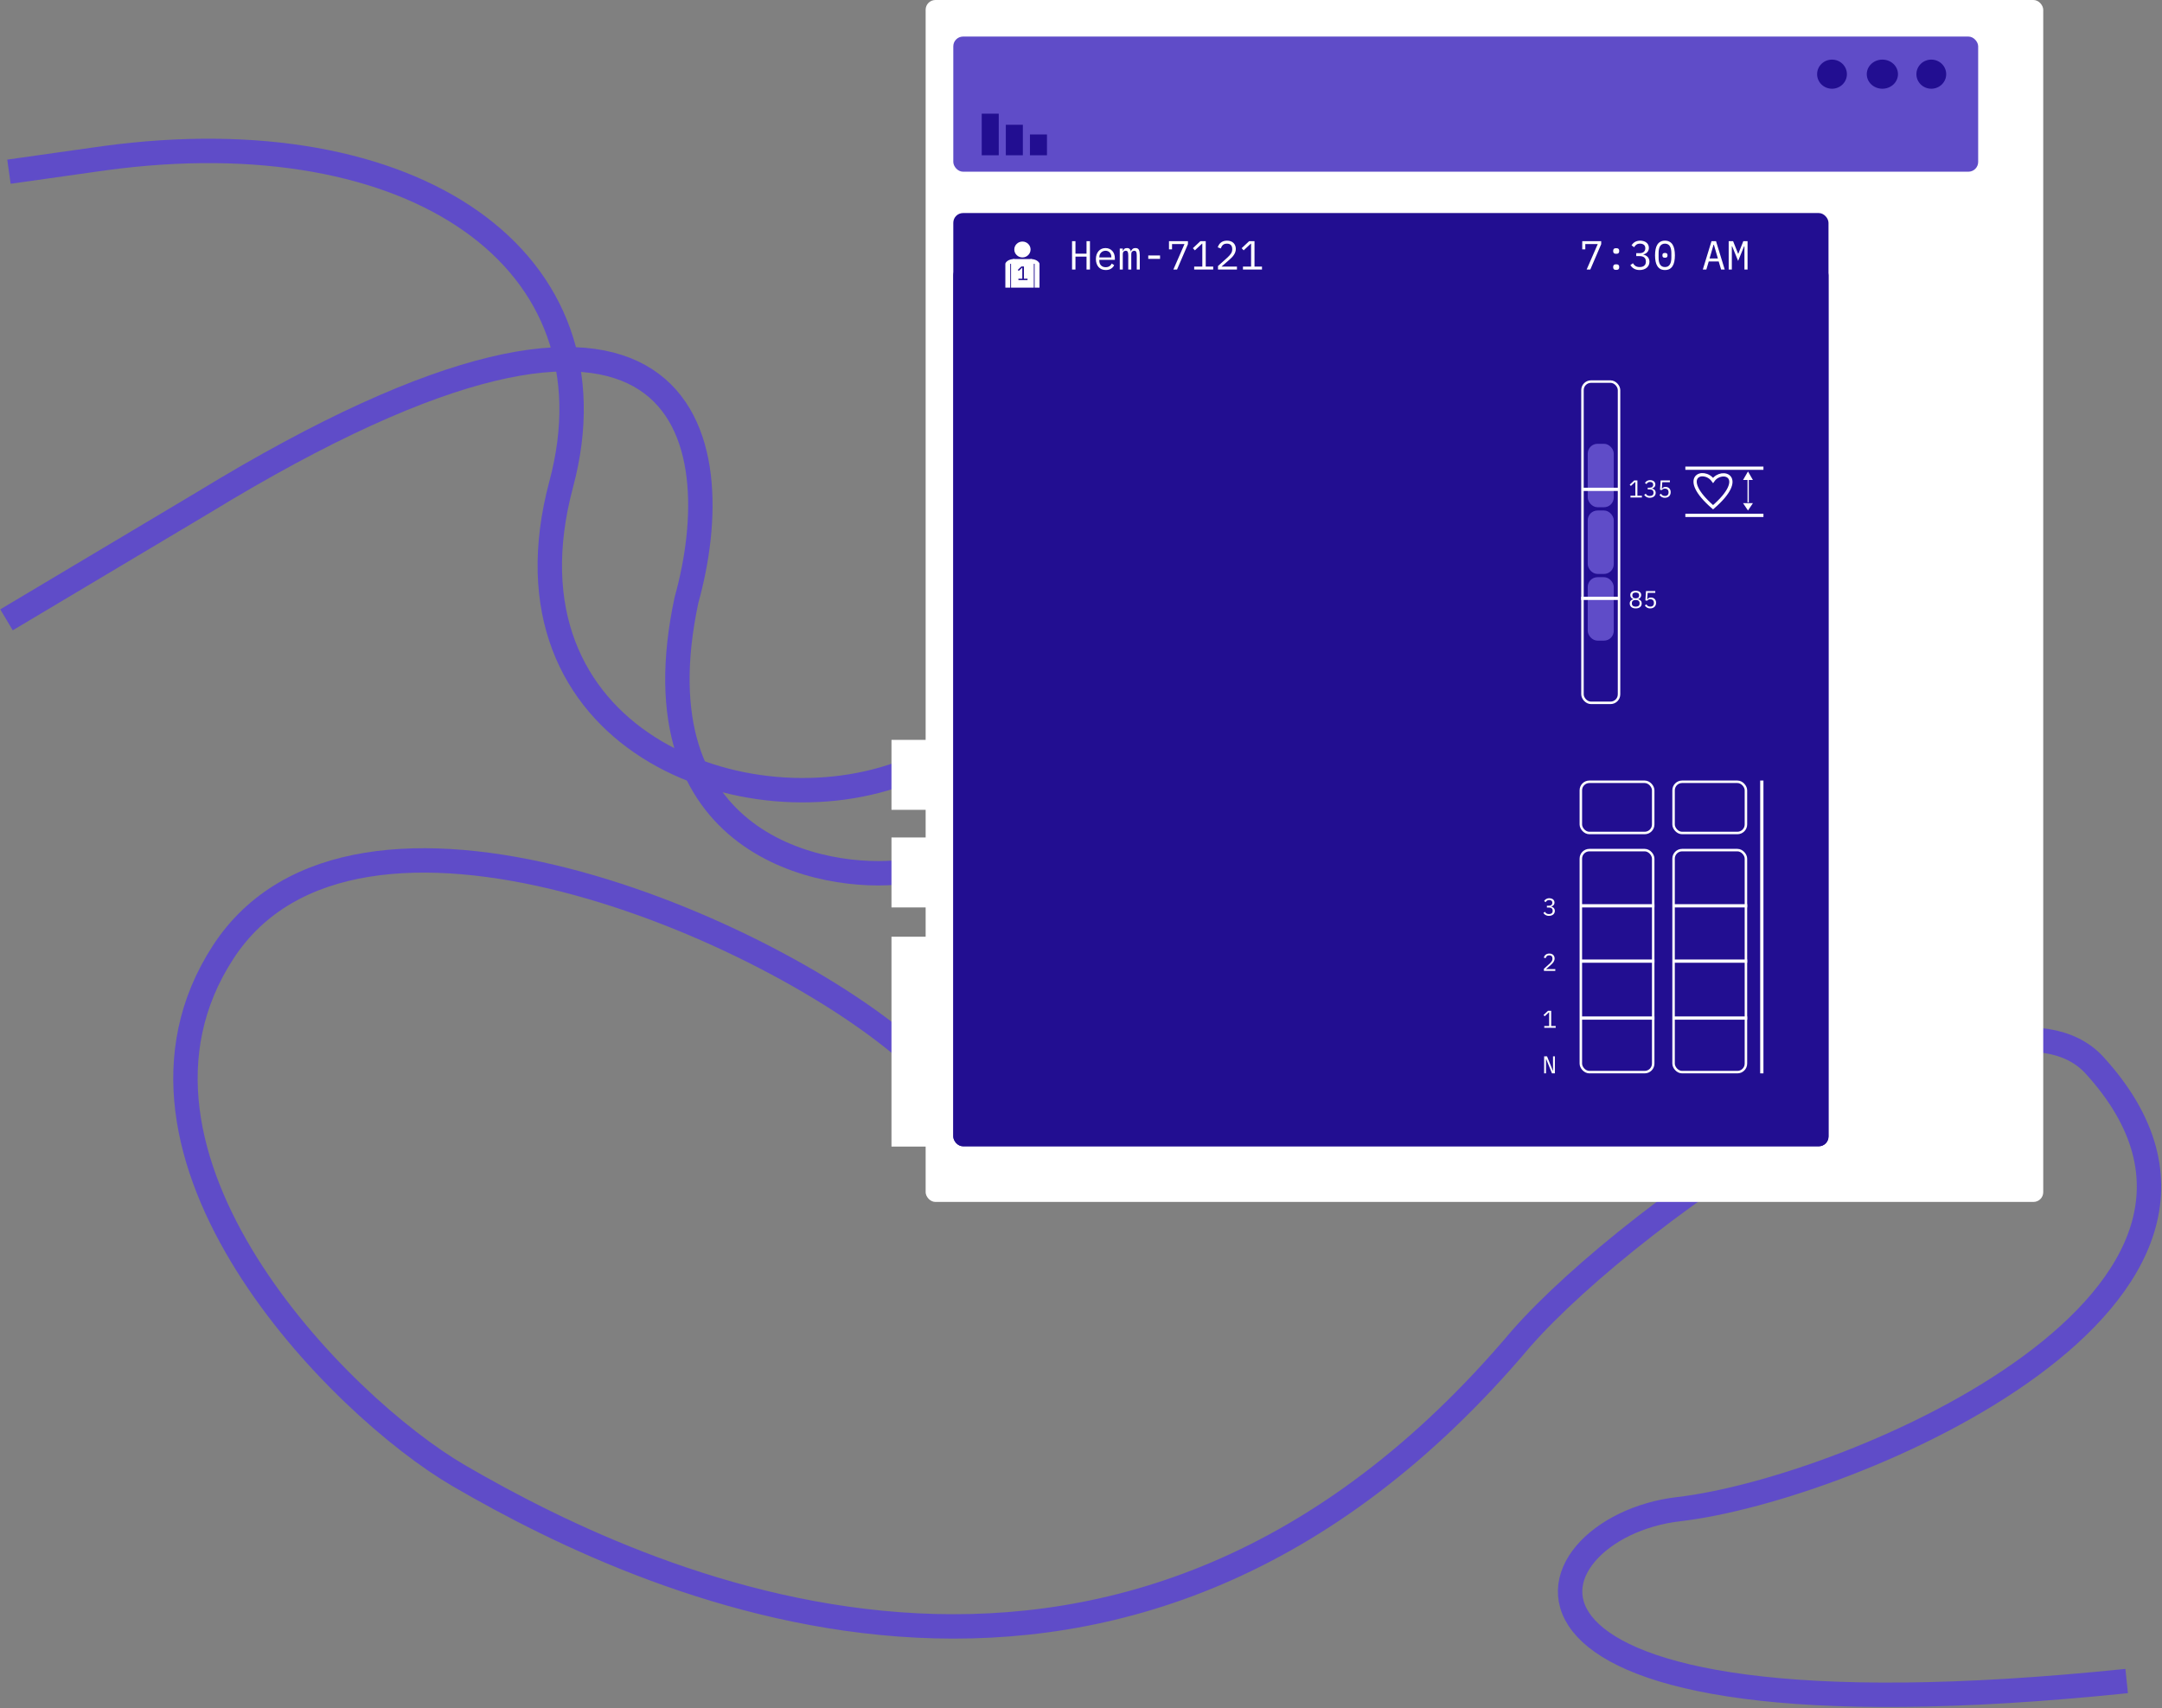 <svg width="1329" height="1050" viewBox="0 0 1329 1050" fill="none" xmlns="http://www.w3.org/2000/svg">
<rect x="0" y="0" width="1329" height="1050" fill="#808080" stroke="none"/>
<path d="M561.998 649.301C475.026 570.554 218.324 460.492 137.15 585.312C55.975 710.132 208.627 864.408 282.104 907.144C404.565 978.371 693.373 1109.44 934.896 823.018C1005.04 742.967 1227.7 589.261 1287.5 654.801C1416.47 796.153 1139.08 915.249 1031.87 927.687C934.896 938.936 885.412 1076.86 1307.28 1033.33" stroke="#5F4CC8" stroke-width="15"/>
<rect x="568.998" width="687" height="738.831" rx="6" fill="white"/>
<rect x="585.998" y="130.957" width="538" height="573.669" rx="6" fill="#220E91"/>
<rect x="585.998" y="163.207" width="538" height="541.418" rx="6" fill="#220E91"/>
<path d="M1083 479.801V659.801" stroke="white" stroke-width="2.006"/>
<path d="M1002.27 305.801V304.706H1005.27V296.261H1005.17L1002.53 298.721L1001.79 297.926L1004.57 295.331H1006.53V304.706H1009.29V305.801H1002.27ZM1014.04 299.771C1014.77 299.771 1015.32 299.611 1015.68 299.291C1016.05 298.961 1016.23 298.541 1016.23 298.031V297.926C1016.23 297.366 1016.05 296.946 1015.69 296.666C1015.34 296.386 1014.88 296.246 1014.31 296.246C1013.75 296.246 1013.3 296.371 1012.95 296.621C1012.61 296.861 1012.33 297.181 1012.11 297.581L1011.16 296.861C1011.29 296.651 1011.45 296.446 1011.64 296.246C1011.83 296.036 1012.05 295.851 1012.3 295.691C1012.56 295.531 1012.86 295.401 1013.19 295.301C1013.53 295.201 1013.91 295.151 1014.34 295.151C1014.79 295.151 1015.21 295.211 1015.6 295.331C1015.99 295.441 1016.33 295.611 1016.62 295.841C1016.91 296.061 1017.14 296.336 1017.3 296.666C1017.47 296.996 1017.55 297.371 1017.55 297.791C1017.55 298.131 1017.5 298.436 1017.39 298.706C1017.29 298.976 1017.14 299.211 1016.95 299.411C1016.77 299.611 1016.56 299.781 1016.31 299.921C1016.06 300.061 1015.79 300.166 1015.51 300.236V300.296C1015.8 300.356 1016.08 300.456 1016.35 300.596C1016.62 300.726 1016.86 300.901 1017.07 301.121C1017.28 301.331 1017.45 301.591 1017.57 301.901C1017.7 302.201 1017.76 302.546 1017.76 302.936C1017.76 303.386 1017.67 303.801 1017.49 304.181C1017.32 304.551 1017.08 304.871 1016.76 305.141C1016.45 305.401 1016.07 305.606 1015.62 305.756C1015.18 305.906 1014.69 305.981 1014.15 305.981C1013.69 305.981 1013.28 305.931 1012.92 305.831C1012.57 305.731 1012.25 305.596 1011.97 305.426C1011.7 305.256 1011.46 305.066 1011.25 304.856C1011.05 304.646 1010.87 304.426 1010.71 304.196L1011.66 303.476C1011.8 303.686 1011.94 303.876 1012.09 304.046C1012.24 304.216 1012.41 304.366 1012.6 304.496C1012.8 304.616 1013.03 304.711 1013.28 304.781C1013.53 304.851 1013.82 304.886 1014.15 304.886C1014.89 304.886 1015.45 304.716 1015.84 304.376C1016.24 304.036 1016.44 303.551 1016.44 302.921V302.801C1016.44 302.181 1016.25 301.701 1015.86 301.361C1015.48 301.021 1014.9 300.851 1014.13 300.851H1012.89V299.771H1014.04ZM1026.5 296.426H1021.82L1021.52 300.431H1021.63C1021.89 300.081 1022.18 299.806 1022.5 299.606C1022.82 299.396 1023.26 299.291 1023.82 299.291C1024.28 299.291 1024.7 299.366 1025.08 299.516C1025.47 299.656 1025.8 299.866 1026.08 300.146C1026.36 300.426 1026.58 300.766 1026.74 301.166C1026.9 301.556 1026.98 302.006 1026.98 302.516C1026.98 303.026 1026.9 303.496 1026.74 303.926C1026.58 304.346 1026.35 304.711 1026.04 305.021C1025.73 305.321 1025.35 305.556 1024.91 305.726C1024.47 305.896 1023.97 305.981 1023.41 305.981C1022.97 305.981 1022.58 305.931 1022.23 305.831C1021.89 305.731 1021.58 305.596 1021.31 305.426C1021.05 305.256 1020.82 305.066 1020.62 304.856C1020.42 304.646 1020.24 304.426 1020.08 304.196L1021.03 303.476C1021.17 303.686 1021.31 303.876 1021.45 304.046C1021.6 304.216 1021.77 304.366 1021.96 304.496C1022.15 304.616 1022.36 304.711 1022.6 304.781C1022.84 304.851 1023.12 304.886 1023.44 304.886C1024.16 304.886 1024.71 304.691 1025.09 304.301C1025.48 303.911 1025.68 303.371 1025.68 302.681V302.561C1025.68 301.871 1025.48 301.331 1025.09 300.941C1024.7 300.551 1024.14 300.356 1023.41 300.356C1022.91 300.356 1022.52 300.441 1022.24 300.611C1021.97 300.781 1021.72 300.991 1021.49 301.241L1020.43 301.091L1020.8 295.331H1026.5V296.426Z" fill="white"/>
<path d="M667.898 157.759H661.098V165.684H658.998V148.234H661.098V155.934H667.898V148.234H669.998V165.684H667.898V157.759ZM679.713 165.984C678.78 165.984 677.938 165.825 677.188 165.509C676.455 165.192 675.822 164.742 675.288 164.159C674.772 163.559 674.372 162.85 674.088 162.034C673.805 161.2 673.663 160.275 673.663 159.259C673.663 158.225 673.805 157.292 674.088 156.459C674.388 155.625 674.797 154.917 675.313 154.334C675.83 153.734 676.447 153.275 677.163 152.959C677.897 152.642 678.705 152.484 679.588 152.484C680.455 152.484 681.238 152.642 681.938 152.959C682.655 153.275 683.263 153.717 683.763 154.284C684.263 154.834 684.647 155.492 684.913 156.259C685.18 157.025 685.313 157.867 685.313 158.784V159.734H675.763V160.334C675.763 160.9 675.855 161.425 676.038 161.909C676.222 162.392 676.48 162.809 676.813 163.159C677.163 163.509 677.58 163.784 678.063 163.984C678.563 164.167 679.113 164.259 679.713 164.259C680.58 164.259 681.33 164.059 681.963 163.659C682.597 163.259 683.08 162.709 683.413 162.009L684.888 163.009C684.505 163.875 683.863 164.592 682.963 165.159C682.08 165.709 680.997 165.984 679.713 165.984ZM679.588 154.134C679.038 154.134 678.53 154.234 678.063 154.434C677.597 154.634 677.188 154.909 676.838 155.259C676.505 155.609 676.238 156.025 676.038 156.509C675.855 156.975 675.763 157.492 675.763 158.059V158.234H683.163V157.959C683.163 157.392 683.072 156.875 682.888 156.409C682.722 155.942 682.48 155.542 682.163 155.209C681.863 154.859 681.488 154.592 681.038 154.409C680.605 154.225 680.122 154.134 679.588 154.134ZM688.329 165.684V152.784H690.179V154.284H690.279C690.479 153.784 690.762 153.359 691.129 153.009C691.495 152.659 692.037 152.484 692.754 152.484C693.504 152.484 694.062 152.675 694.429 153.059C694.795 153.425 695.02 153.909 695.104 154.509H695.179C695.412 153.925 695.745 153.442 696.179 153.059C696.612 152.675 697.212 152.484 697.979 152.484C699.029 152.484 699.729 152.85 700.079 153.584C700.445 154.317 700.629 155.367 700.629 156.734V165.684H698.779V157.059C698.779 155.959 698.662 155.2 698.429 154.784C698.212 154.35 697.804 154.134 697.204 154.134C696.67 154.134 696.237 154.309 695.904 154.659C695.57 154.992 695.404 155.509 695.404 156.209V165.684H693.554V157.059C693.554 155.959 693.437 155.2 693.204 154.784C692.987 154.35 692.587 154.134 692.004 154.134C691.47 154.134 691.029 154.309 690.679 154.659C690.345 154.992 690.179 155.509 690.179 156.209V165.684H688.329ZM705.844 159.134V157.034H713.094V159.134H705.844ZM721.284 165.684L728.109 150.034H720.459V153.284H718.584V148.234H730.234V150.084L723.534 165.684H721.284ZM734.074 165.684V163.859H739.074V149.784H738.899L734.499 153.884L733.274 152.559L737.899 148.234H741.174V163.859H745.774V165.684H734.074ZM760.364 165.684H748.714V163.534L754.539 158.284C755.389 157.517 756.089 156.734 756.639 155.934C757.189 155.117 757.464 154.259 757.464 153.359V153.059C757.464 152.009 757.189 151.2 756.639 150.634C756.089 150.05 755.273 149.759 754.189 149.759C753.123 149.759 752.298 150.034 751.714 150.584C751.148 151.117 750.723 151.834 750.439 152.734L748.564 152.034C748.731 151.517 748.956 151.017 749.239 150.534C749.539 150.034 749.914 149.592 750.364 149.209C750.814 148.825 751.356 148.517 751.989 148.284C752.639 148.05 753.389 147.934 754.239 147.934C755.106 147.934 755.873 148.059 756.539 148.309C757.223 148.559 757.789 148.909 758.239 149.359C758.706 149.809 759.056 150.342 759.289 150.959C759.539 151.575 759.664 152.25 759.664 152.984C759.664 153.65 759.564 154.275 759.364 154.859C759.181 155.442 758.914 156 758.564 156.534C758.231 157.067 757.823 157.592 757.339 158.109C756.873 158.609 756.348 159.109 755.764 159.609L750.889 163.859H760.364V165.684ZM764.055 165.684V163.859H769.055V149.784H768.88L764.48 153.884L763.255 152.559L767.88 148.234H771.155V163.859H775.755V165.684H764.055Z" fill="white"/>
<path d="M975.325 165.684L982.15 150.034H974.5V153.284H972.625V148.234H984.275V150.084L977.575 165.684H975.325ZM993.49 165.909C992.807 165.909 992.324 165.767 992.04 165.484C991.774 165.2 991.64 164.842 991.64 164.409V163.959C991.64 163.525 991.774 163.167 992.04 162.884C992.324 162.6 992.807 162.459 993.49 162.459C994.174 162.459 994.649 162.6 994.915 162.884C995.199 163.167 995.34 163.525 995.34 163.959V164.409C995.34 164.842 995.199 165.2 994.915 165.484C994.649 165.767 994.174 165.909 993.49 165.909ZM993.49 156.009C992.807 156.009 992.324 155.867 992.04 155.584C991.774 155.3 991.64 154.942 991.64 154.509V154.059C991.64 153.625 991.774 153.267 992.04 152.984C992.324 152.7 992.807 152.559 993.49 152.559C994.174 152.559 994.649 152.7 994.915 152.984C995.199 153.267 995.34 153.625 995.34 154.059V154.509C995.34 154.942 995.199 155.3 994.915 155.584C994.649 155.867 994.174 156.009 993.49 156.009ZM1007.73 155.634C1008.95 155.634 1009.86 155.367 1010.46 154.834C1011.07 154.284 1011.38 153.584 1011.38 152.734V152.559C1011.38 151.625 1011.08 150.925 1010.48 150.459C1009.9 149.992 1009.13 149.759 1008.18 149.759C1007.25 149.759 1006.49 149.967 1005.91 150.384C1005.34 150.784 1004.87 151.317 1004.51 151.984L1002.93 150.784C1003.15 150.434 1003.41 150.092 1003.73 149.759C1004.05 149.409 1004.41 149.1 1004.83 148.834C1005.26 148.567 1005.76 148.35 1006.31 148.184C1006.87 148.017 1007.51 147.934 1008.23 147.934C1008.98 147.934 1009.68 148.034 1010.33 148.234C1010.98 148.417 1011.55 148.7 1012.03 149.084C1012.51 149.45 1012.89 149.909 1013.16 150.459C1013.44 151.009 1013.58 151.634 1013.58 152.334C1013.58 152.9 1013.49 153.409 1013.31 153.859C1013.14 154.309 1012.9 154.7 1012.58 155.034C1012.28 155.367 1011.92 155.65 1011.51 155.884C1011.09 156.117 1010.65 156.292 1010.18 156.409V156.509C1010.66 156.609 1011.13 156.775 1011.58 157.009C1012.03 157.225 1012.43 157.517 1012.78 157.884C1013.13 158.234 1013.41 158.667 1013.61 159.184C1013.82 159.684 1013.93 160.259 1013.93 160.909C1013.93 161.659 1013.78 162.35 1013.48 162.984C1013.2 163.6 1012.79 164.134 1012.26 164.584C1011.74 165.017 1011.11 165.359 1010.36 165.609C1009.62 165.859 1008.81 165.984 1007.91 165.984C1007.14 165.984 1006.46 165.9 1005.86 165.734C1005.27 165.567 1004.75 165.342 1004.28 165.059C1003.83 164.775 1003.43 164.459 1003.08 164.109C1002.75 163.759 1002.45 163.392 1002.18 163.009L1003.76 161.809C1003.99 162.159 1004.23 162.475 1004.48 162.759C1004.73 163.042 1005.01 163.292 1005.33 163.509C1005.66 163.709 1006.04 163.867 1006.46 163.984C1006.87 164.1 1007.36 164.159 1007.91 164.159C1009.14 164.159 1010.08 163.875 1010.73 163.309C1011.4 162.742 1011.73 161.934 1011.73 160.884V160.684C1011.73 159.65 1011.41 158.85 1010.76 158.284C1010.12 157.717 1009.16 157.434 1007.88 157.434H1005.81V155.634H1007.73ZM1023.47 165.984C1022.4 165.984 1021.49 165.784 1020.72 165.384C1019.95 164.967 1019.32 164.375 1018.82 163.609C1018.32 162.842 1017.95 161.9 1017.72 160.784C1017.49 159.667 1017.37 158.392 1017.37 156.959C1017.37 155.542 1017.49 154.275 1017.72 153.159C1017.95 152.025 1018.32 151.075 1018.82 150.309C1019.32 149.542 1019.95 148.959 1020.72 148.559C1021.49 148.142 1022.4 147.934 1023.47 147.934C1024.54 147.934 1025.45 148.142 1026.22 148.559C1026.99 148.959 1027.62 149.542 1028.12 150.309C1028.62 151.075 1028.99 152.025 1029.22 153.159C1029.45 154.275 1029.57 155.542 1029.57 156.959C1029.57 158.392 1029.45 159.667 1029.22 160.784C1028.99 161.9 1028.62 162.842 1028.12 163.609C1027.62 164.375 1026.99 164.967 1026.22 165.384C1025.45 165.784 1024.54 165.984 1023.47 165.984ZM1023.47 164.159C1024.17 164.159 1024.77 164.025 1025.27 163.759C1025.77 163.475 1026.17 163.084 1026.47 162.584C1026.79 162.084 1027.02 161.484 1027.17 160.784C1027.32 160.067 1027.4 159.267 1027.4 158.384V155.534C1027.4 154.667 1027.32 153.875 1027.17 153.159C1027.02 152.442 1026.79 151.834 1026.47 151.334C1026.17 150.834 1025.77 150.45 1025.27 150.184C1024.77 149.9 1024.17 149.759 1023.47 149.759C1022.77 149.759 1022.17 149.9 1021.67 150.184C1021.17 150.45 1020.76 150.834 1020.45 151.334C1020.15 151.834 1019.92 152.442 1019.77 153.159C1019.62 153.875 1019.55 154.667 1019.55 155.534V158.384C1019.55 159.267 1019.62 160.067 1019.77 160.784C1019.92 161.484 1020.15 162.084 1020.45 162.584C1020.76 163.084 1021.17 163.475 1021.67 163.759C1022.17 164.025 1022.77 164.159 1023.47 164.159ZM1023.47 158.434C1022.89 158.434 1022.48 158.317 1022.25 158.084C1022.03 157.85 1021.92 157.567 1021.92 157.234V156.684C1021.92 156.35 1022.03 156.067 1022.25 155.834C1022.48 155.6 1022.89 155.484 1023.47 155.484C1024.05 155.484 1024.45 155.6 1024.67 155.834C1024.9 156.067 1025.02 156.35 1025.02 156.684V157.234C1025.02 157.567 1024.9 157.85 1024.67 158.084C1024.45 158.317 1024.05 158.434 1023.47 158.434ZM1057.98 165.684L1056.5 160.709H1050.38L1048.9 165.684H1046.73L1052.08 148.234H1054.85L1060.2 165.684H1057.98ZM1053.55 150.459H1053.33L1050.88 158.884H1056L1053.55 150.459ZM1072.32 156.934V151.409H1072.12L1068.44 160.384L1064.77 151.409H1064.57V156.934V165.684H1062.64V148.234H1065.34L1068.42 155.934H1068.57L1071.64 148.234H1074.24V165.684H1072.32V156.934Z" fill="white"/>
<path d="M1005.5 373.981C1004.89 373.981 1004.35 373.906 1003.89 373.756C1003.43 373.596 1003.05 373.381 1002.74 373.111C1002.44 372.841 1002.21 372.521 1002.05 372.151C1001.9 371.781 1001.82 371.381 1001.82 370.951C1001.82 370.231 1002.02 369.661 1002.41 369.241C1002.8 368.821 1003.31 368.526 1003.95 368.356V368.236C1003.39 368.046 1002.95 367.741 1002.62 367.321C1002.3 366.891 1002.14 366.376 1002.14 365.776C1002.14 364.976 1002.43 364.341 1003.02 363.871C1003.61 363.391 1004.44 363.151 1005.5 363.151C1006.56 363.151 1007.38 363.391 1007.97 363.871C1008.56 364.341 1008.86 364.976 1008.86 365.776C1008.86 366.376 1008.69 366.891 1008.36 367.321C1008.04 367.741 1007.6 368.046 1007.04 368.236V368.356C1007.68 368.526 1008.2 368.821 1008.59 369.241C1008.98 369.661 1009.17 370.231 1009.17 370.951C1009.17 371.381 1009.09 371.781 1008.93 372.151C1008.78 372.521 1008.55 372.841 1008.24 373.111C1007.93 373.381 1007.55 373.596 1007.09 373.756C1006.64 373.906 1006.11 373.981 1005.5 373.981ZM1005.5 372.916C1006.24 372.916 1006.82 372.751 1007.24 372.421C1007.66 372.091 1007.87 371.626 1007.87 371.026V370.696C1007.87 370.096 1007.66 369.631 1007.24 369.301C1006.83 368.971 1006.25 368.806 1005.5 368.806C1004.75 368.806 1004.16 368.971 1003.74 369.301C1003.33 369.631 1003.13 370.096 1003.13 370.696V371.026C1003.13 371.626 1003.34 372.091 1003.76 372.421C1004.18 372.751 1004.76 372.916 1005.5 372.916ZM1005.5 367.786C1006.18 367.786 1006.69 367.641 1007.04 367.351C1007.4 367.061 1007.58 366.646 1007.58 366.106V365.896C1007.58 365.356 1007.4 364.941 1007.03 364.651C1006.67 364.361 1006.16 364.216 1005.5 364.216C1004.84 364.216 1004.32 364.361 1003.95 364.651C1003.59 364.941 1003.41 365.356 1003.41 365.896V366.106C1003.41 366.646 1003.59 367.061 1003.94 367.351C1004.3 367.641 1004.82 367.786 1005.5 367.786ZM1017.51 364.426H1012.83L1012.53 368.431H1012.63C1012.89 368.081 1013.18 367.806 1013.5 367.606C1013.82 367.396 1014.26 367.291 1014.82 367.291C1015.28 367.291 1015.7 367.366 1016.08 367.516C1016.47 367.656 1016.81 367.866 1017.09 368.146C1017.37 368.426 1017.59 368.766 1017.75 369.166C1017.91 369.556 1017.99 370.006 1017.99 370.516C1017.99 371.026 1017.91 371.496 1017.75 371.926C1017.59 372.346 1017.35 372.711 1017.04 373.021C1016.73 373.321 1016.36 373.556 1015.92 373.726C1015.48 373.896 1014.98 373.981 1014.42 373.981C1013.98 373.981 1013.58 373.931 1013.23 373.831C1012.89 373.731 1012.59 373.596 1012.32 373.426C1012.06 373.256 1011.83 373.066 1011.63 372.856C1011.43 372.646 1011.25 372.426 1011.09 372.196L1012.03 371.476C1012.17 371.686 1012.31 371.876 1012.45 372.046C1012.6 372.216 1012.77 372.366 1012.96 372.496C1013.15 372.616 1013.37 372.711 1013.61 372.781C1013.85 372.851 1014.13 372.886 1014.45 372.886C1015.17 372.886 1015.72 372.691 1016.1 372.301C1016.49 371.911 1016.68 371.371 1016.68 370.681V370.561C1016.68 369.871 1016.49 369.331 1016.1 368.941C1015.71 368.551 1015.15 368.356 1014.42 368.356C1013.92 368.356 1013.53 368.441 1013.25 368.611C1012.98 368.781 1012.73 368.991 1012.5 369.241L1011.43 369.091L1011.81 363.331H1017.51V364.426Z" fill="white"/>
<path d="M952.048 556.771C952.778 556.771 953.323 556.611 953.683 556.291C954.053 555.961 954.238 555.541 954.238 555.031V554.926C954.238 554.366 954.058 553.946 953.698 553.666C953.348 553.386 952.888 553.246 952.318 553.246C951.758 553.246 951.303 553.371 950.953 553.621C950.613 553.861 950.333 554.181 950.113 554.581L949.168 553.861C949.298 553.651 949.458 553.446 949.648 553.246C949.838 553.036 950.058 552.851 950.308 552.691C950.568 552.531 950.863 552.401 951.193 552.301C951.533 552.201 951.918 552.151 952.348 552.151C952.798 552.151 953.218 552.211 953.608 552.331C953.998 552.441 954.338 552.611 954.628 552.841C954.918 553.061 955.143 553.336 955.303 553.666C955.473 553.996 955.558 554.371 955.558 554.791C955.558 555.131 955.503 555.436 955.393 555.706C955.293 555.976 955.148 556.211 954.958 556.411C954.778 556.611 954.563 556.781 954.313 556.921C954.063 557.061 953.798 557.166 953.518 557.236V557.296C953.808 557.356 954.088 557.456 954.358 557.596C954.628 557.726 954.868 557.901 955.078 558.121C955.288 558.331 955.453 558.591 955.573 558.901C955.703 559.201 955.768 559.546 955.768 559.936C955.768 560.386 955.678 560.801 955.498 561.181C955.328 561.551 955.083 561.871 954.763 562.141C954.453 562.401 954.073 562.606 953.623 562.756C953.183 562.906 952.693 562.981 952.153 562.981C951.693 562.981 951.283 562.931 950.923 562.831C950.573 562.731 950.258 562.596 949.978 562.426C949.708 562.256 949.468 562.066 949.258 561.856C949.058 561.646 948.878 561.426 948.718 561.196L949.663 560.476C949.803 560.686 949.948 560.876 950.098 561.046C950.248 561.216 950.418 561.366 950.608 561.496C950.808 561.616 951.033 561.711 951.283 561.781C951.533 561.851 951.823 561.886 952.153 561.886C952.893 561.886 953.458 561.716 953.848 561.376C954.248 561.036 954.448 560.551 954.448 559.921V559.801C954.448 559.181 954.253 558.701 953.863 558.361C953.483 558.021 952.908 557.851 952.138 557.851H950.893V556.771H952.048Z" fill="white"/>
<path d="M956.053 596.801H949.063V595.511L952.558 592.361C953.068 591.901 953.488 591.431 953.818 590.951C954.148 590.461 954.313 589.946 954.313 589.406V589.226C954.313 588.596 954.148 588.111 953.818 587.771C953.488 587.421 952.998 587.246 952.348 587.246C951.708 587.246 951.213 587.411 950.863 587.741C950.523 588.061 950.268 588.491 950.098 589.031L948.973 588.611C949.073 588.301 949.208 588.001 949.378 587.711C949.558 587.411 949.783 587.146 950.053 586.916C950.323 586.686 950.648 586.501 951.028 586.361C951.418 586.221 951.868 586.151 952.378 586.151C952.898 586.151 953.358 586.226 953.758 586.376C954.168 586.526 954.508 586.736 954.778 587.006C955.058 587.276 955.268 587.596 955.408 587.966C955.558 588.336 955.633 588.741 955.633 589.181C955.633 589.581 955.573 589.956 955.453 590.306C955.343 590.656 955.183 590.991 954.973 591.311C954.773 591.631 954.528 591.946 954.238 592.256C953.958 592.556 953.643 592.856 953.293 593.156L950.368 595.706H956.053V596.801Z" fill="white"/>
<path d="M949.273 631.801V630.706H952.273V622.261H952.168L949.528 624.721L948.793 623.926L951.568 621.331H953.533V630.706H956.293V631.801H949.273Z" fill="white"/>
<path d="M950.443 650.981H950.338V659.801H949.198V649.331H950.983L954.553 658.151H954.658V649.331H955.798V659.801H954.013L950.443 650.981Z" fill="white"/>
<rect x="585.998" y="22.477" width="630" height="83.07" rx="6" fill="#5F4CC8"/>
<ellipse cx="1126.15" cy="45.592" rx="9.156" ry="8.948" fill="#220E91"/>
<ellipse cx="1157.11" cy="45.592" rx="9.592" ry="8.948" fill="#220E91"/>
<ellipse cx="1187.19" cy="45.592" rx="9.156" ry="8.948" fill="#220E91"/>
<rect x="603.471" y="69.879" width="10.464" height="25.566" fill="#220E91"/>
<rect x="618.293" y="76.696" width="10.464" height="18.748" fill="#220E91"/>
<rect x="633.117" y="82.662" width="10.464" height="12.783" fill="#220E91"/>
<path d="M557.5 473.985C458.608 513.155 303.002 454.44 345.001 297.585C381.897 159.787 254.499 71.336 63.941 97.28L5.5 105.542" stroke="#5F4CC8" stroke-width="15"/>
<ellipse cx="628.498" cy="153.365" rx="5" ry="4.886" fill="white"/>
<path d="M621.498 161.229C621.498 160.124 622.393 159.229 623.498 159.229H633.498C634.603 159.229 635.498 160.124 635.498 161.229V176.82H621.498V161.229Z" fill="white"/>
<path d="M638.998 162.16V176.82H635.998V162.16H633.498V159.229C637.498 159.229 638.998 161.509 638.998 162.16Z" fill="white"/>
<path d="M617.998 162.16V176.82H620.998V162.16H623.498V159.229C619.498 159.229 617.998 161.509 617.998 162.16Z" fill="white"/>
<path d="M626.018 172.183V171.307H628.418V164.551H628.334L626.222 166.519L625.634 165.883L627.854 163.807H629.426V171.307H631.634V172.183H626.018Z" fill="#220E91"/>
<line x1="1074.61" y1="308.801" x2="1074.61" y2="294.801" stroke="white" stroke-width="0.774"/>
<path d="M1074.5 289.801L1071.47 295.051H1077.53L1074.5 289.801Z" fill="white"/>
<path d="M1074.5 313.801L1071.47 309.301H1077.53L1074.5 313.801Z" fill="white"/>
<rect x="975.998" y="272.801" width="16" height="39" rx="6" fill="#5F4CC8"/>
<rect x="975.998" y="354.801" width="16" height="39" rx="6" fill="#5F4CC8"/>
<rect x="975.998" y="313.801" width="16" height="39" rx="6" fill="#5F4CC8"/>
<rect x="972.76" y="234.563" width="22.476" height="197.476" rx="5.238" stroke="white" stroke-width="1.524"/>
<rect x="1028.76" y="522.563" width="44.476" height="136.476" rx="5.238" stroke="white" stroke-width="1.524"/>
<rect x="971.76" y="522.563" width="44.476" height="136.476" rx="5.238" stroke="white" stroke-width="1.524"/>
<rect x="1028.76" y="480.563" width="44.476" height="31.476" rx="5.238" stroke="white" stroke-width="1.524"/>
<rect x="971.76" y="480.563" width="44.476" height="31.476" rx="5.238" stroke="white" stroke-width="1.524"/>
<path d="M971.998 367.801H994.998" stroke="white" stroke-width="2"/>
<path d="M971.998 556.801H1017" stroke="white" stroke-width="2"/>
<path d="M1029 556.801H1074" stroke="white" stroke-width="2"/>
<path d="M971.998 590.801H1017" stroke="white" stroke-width="2"/>
<path d="M1029 590.801H1074" stroke="white" stroke-width="2"/>
<path d="M971.998 625.801H1017" stroke="white" stroke-width="2"/>
<path d="M1029 625.801H1074" stroke="white" stroke-width="2"/>
<path d="M972.998 300.801H994.998" stroke="white" stroke-width="2"/>
<path d="M1036 287.801H1084" stroke="white" stroke-width="2"/>
<path d="M1036 316.801H1084" stroke="white" stroke-width="2"/>
<path d="M1053.04 295.309C1047.22 287.312 1031.41 293.061 1053.04 311.801C1074.67 293.061 1058.55 287.5 1053.04 295.309Z" stroke="white" stroke-width="2"/>
<rect x="547.998" y="575.801" width="30" height="129" fill="white"/>
<path d="M555 535.915C506.5 541.942 389.6 520.474 422 368.8C449 271.885 427.3 124.283 124.5 309.185L4 381.016" stroke="#5F4CC8" stroke-width="15"/>
<rect x="547.998" y="514.801" width="30" height="43" fill="white"/>
<rect x="547.998" y="454.801" width="30" height="43" fill="white"/>
</svg>
